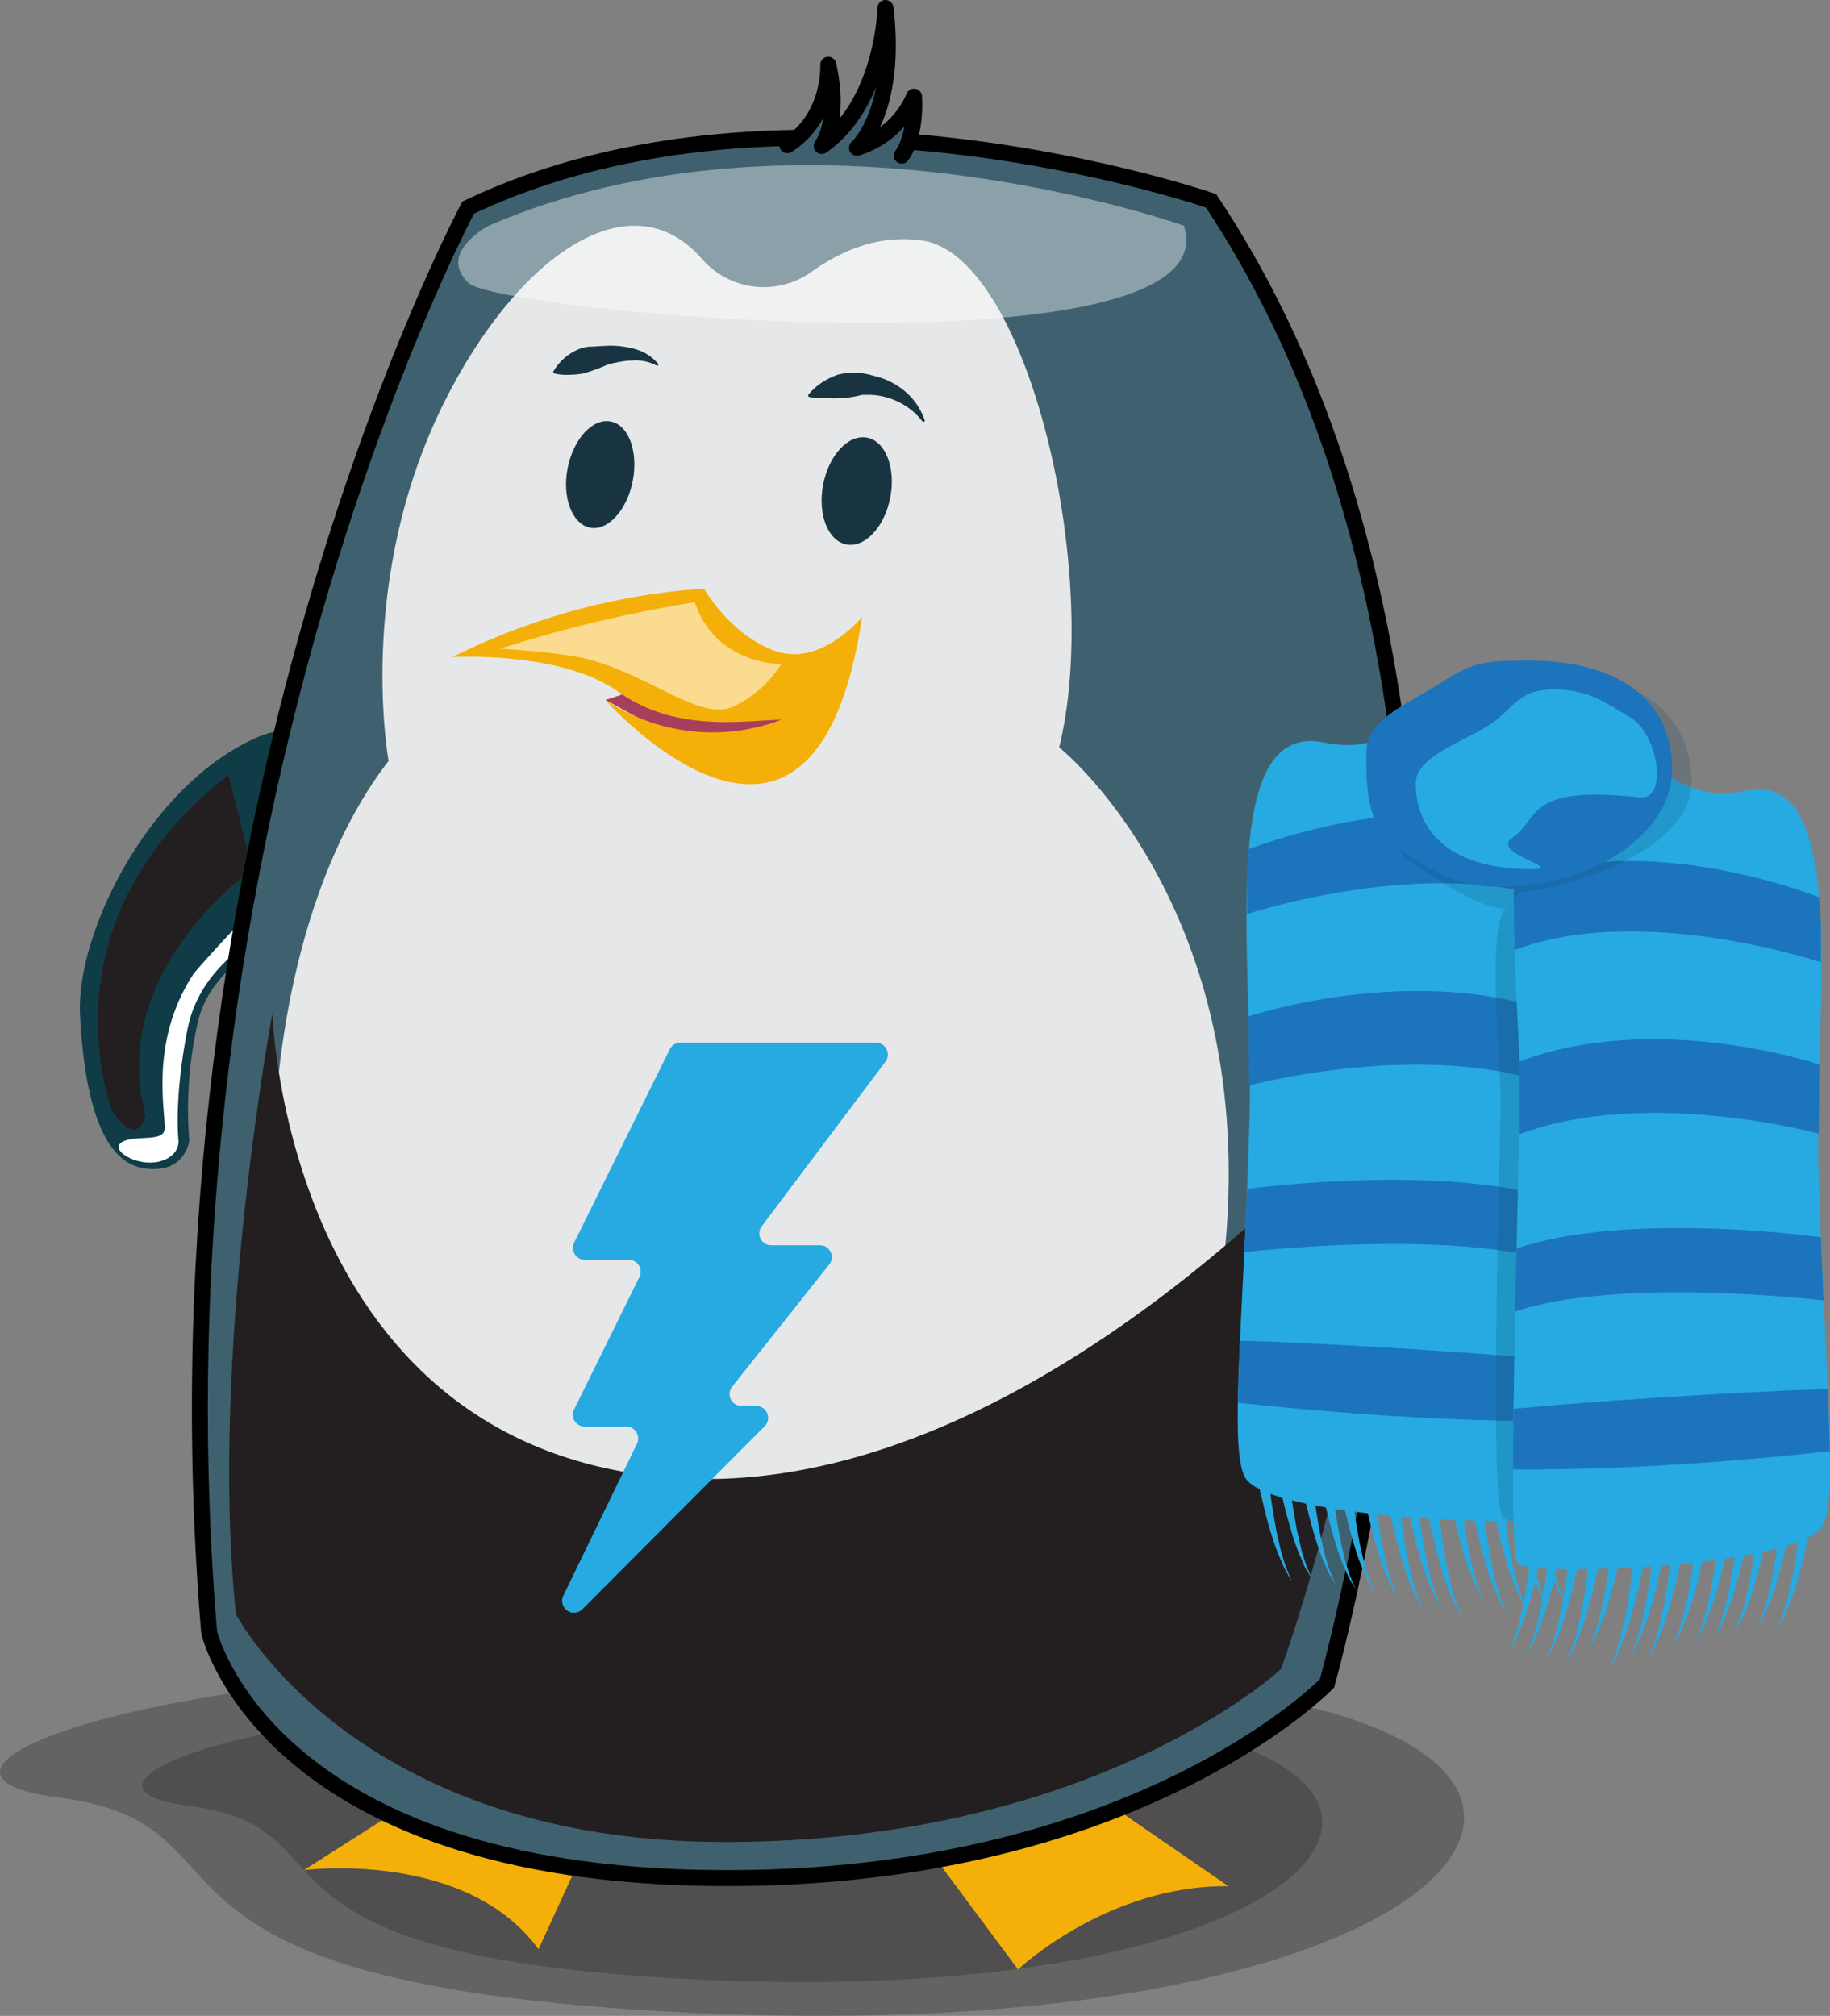 <svg xmlns="http://www.w3.org/2000/svg" viewBox="0 0 229.52 252.83"><rect x="0" y="0" width="229.52" height="252.83" fill="#808080" stroke="none"/><defs><style>.cls-1{isolation:isolate;}.cls-2,.cls-5{fill:#231f20;}.cls-2{opacity:0.3;}.cls-10,.cls-19,.cls-2,.cls-5,.cls-6{mix-blend-mode:soft-light;}.cls-3{fill:#f4b008;}.cls-4{fill:#0f3c47;}.cls-10,.cls-19,.cls-6{fill:#fff;}.cls-12,.cls-17,.cls-7{fill:#3f616f;}.cls-17,.cls-7{stroke:#000;stroke-width:2px;}.cls-7{stroke-miterlimit:10;}.cls-8{fill:#e6e7e8;}.cls-9{fill:#193441;}.cls-10{opacity:0.4;}.cls-11{fill:#27aae1;}.cls-13{fill:#798987;}.cls-14{fill:#1c75bc;}.cls-15{fill:#0c546d;opacity:0.23;}.cls-16{fill:#114060;opacity:0.17;}.cls-17{stroke-linecap:round;stroke-linejoin:round;}.cls-18{fill:#a73e5c;}.cls-19{opacity:0.55;}</style></defs><title>1_electricity</title><g class="cls-1"><g id="Layer_2" data-name="Layer 2"><g id="OBJECTS"><path class="cls-2" d="M111.76,210.87s52.18-3.33,68,10S162.44,256,86.72,252.44s-52.34-23.55-79.37-27S30.65,203.68,111.76,210.87Z"/><path class="cls-2" d="M107.88,214.79s42-2.69,54.82,8.06-14,28.3-75,25.43-42.16-19-63.93-21.77S42.54,209,107.88,214.79Z"/><path class="cls-3" d="M56,223.14l-17.87,11.4s20.29-2.61,29.41,9.93l6.27-13.67Z"/><path class="cls-3" d="M116,231.3,127.68,247s11.19-10.6,26.4-10.44l-17.85-12.27Z"/><path class="cls-4" d="M37.74,116.18s-11.26,3.6-13,12.35a49,49,0,0,0-1,14.51s-.47,4.29-5.7,3.48-7.44-8.63-8-19.17,8.93-29.2,22.36-34.93S37.74,116.18,37.74,116.18Z"/><path class="cls-5" d="M14.13,139.47S4.59,116,28.65,97.19l3,11.87s-18.22,12.6-13.4,30.78C18.26,139.84,17.52,144.18,14.13,139.47Z"/><path class="cls-6" d="M22.39,143.12s.15,2-2.56,2.59-6.07-1.45-4.58-2.44,5,0,5.37-1.49-2.2-10.82,3.71-19.73c0,0,5.89-6.83,8.7-9l1.45,3.31S25.3,120.1,23.53,129,22.39,143.12,22.39,143.12Z"/><path class="cls-7" d="M166.43,211.13S199,96.05,151.9,25.19c0,0-53-18.38-93.18.85,0,0-41,76.52-32.49,178.68,0,0,6.84,29.5,61.13,30.78S166.43,211.13,166.43,211.13Z"/><path class="cls-8" d="M88,32.43a10.29,10.29,0,0,0,13.8,1.65c3.75-2.68,8.53-4.73,13.94-3.9,13.11,2,22.51,41.6,17.1,63.55,0,0,29.35,23.36,19.09,74.37S98,234.5,64.13,218s-39-92.11-15.39-122.57c0,0-4.27-23.05,7.27-45.56C65.33,31.65,79.22,22.39,88,32.43Z"/><path class="cls-9" d="M111.66,62.4c-.72,3.7-3.18,6.33-5.51,5.88s-3.62-3.81-2.91-7.51,3.18-6.33,5.51-5.88S112.37,58.7,111.66,62.4Z"/><path class="cls-9" d="M79.36,60.31C78.64,64,76.23,66.62,74,66.18s-3.53-3.78-2.81-7.45,3.12-6.3,5.39-5.87S80.07,56.64,79.36,60.31Z"/><path class="cls-10" d="M148.49,28.31s-47.84-17.09-87.19,0c0,0-6.5,3.38-2.55,7.17S154.71,47.46,148.49,28.31Z"/><path class="cls-5" d="M34.17,127.05s-8,42.89-4.58,75.4c0,0,14.77,28.57,61.32,28.57s69.74-21.68,69.74-21.68,13-34.8,13.08-72.9c0,0-44.49,53.66-91.29,48.74S34.17,127.05,34.17,127.05Z"/><path class="cls-11" d="M73,201.87l22.91-23a1.49,1.49,0,0,0-1.06-2.54H93a1.49,1.49,0,0,1-1.17-2.42L104,158.59a1.48,1.48,0,0,0-1.17-2.41h-6.1a1.49,1.49,0,0,1-1.19-2.39l15.51-20.63a1.49,1.49,0,0,0-1.19-2.39H85.33a1.47,1.47,0,0,0-1.33.83L72,155.86A1.5,1.5,0,0,0,73.34,158h5.53a1.49,1.49,0,0,1,1.33,2.15L72,176.77a1.49,1.49,0,0,0,1.34,2.15h5.21a1.49,1.49,0,0,1,1.34,2.14l-9.26,19.11A1.49,1.49,0,0,0,73,201.87Z"/><path class="cls-12" d="M167.1,104.53s10,4.09,18,1,19.73-13.68,23.79-8,.35,14.63-10.59,25-27.9,8.46-36.64,5.59S159.5,111.08,167.1,104.53Z"/><path class="cls-5" d="M207.81,107.12s-6.8,13.61-16.51,18.27-19.52,5.2-26.65.63-2.31-7-1-7.41S190.54,128.65,207.81,107.12Z"/><path class="cls-6" d="M207.55,102.21S209,100,204.91,98.5s-20,14.61-37.17,7.36l-2,2.94S186.17,121.07,207.55,102.21Z"/><path class="cls-5" d="M207.81,107.12s-6.8,13.61-16.51,18.27-19.52,5.2-26.65.63-2.31-7-1-7.41S190.54,128.65,207.81,107.12Z"/><path class="cls-6" d="M207.72,102s1.45-2.25-2.65-3.7-20,14.61-37.16,7.35l-2,2.94S186.33,120.82,207.72,102Z"/><path class="cls-13" d="M191.49,100.53c.31-3.21,1.75-4.55,1-8-.24-1.15-.33-4-2.83-4h0l-4.51,1.79c0,.12,6.38.86,3.24,25C188.41,115.31,190.18,114.3,191.49,100.53Z"/><path class="cls-11" d="M182.69,87.67c-6.12,1.74-8.51,7.15-16.66,5.45-13.45-2.8-8.82,27.45-9.3,46.59-.63,24.6-2.66,41.77-.59,45.56,2.88,5.26,37.8,6.45,39.09,4.8,1-1.32.63-21.32-.33-59-.16-6.61,2.75-34.83-1.38-39.82C190.06,87.07,186.85,86.49,182.69,87.67Z"/><path class="cls-11" d="M161.56,184.09s0,.23.06.64.1,1,.18,1.65.19,1.5.32,2.35.29,1.76.45,2.67.39,1.77.57,2.61.46,1.54.65,2.19a6.45,6.45,0,0,0,.33.81l.26.62.24.55-.28-.48-.33-.56c-.12-.23-.29-.45-.42-.75-.25-.6-.56-1.3-.87-2.08s-.58-1.64-.83-2.52-.52-1.75-.72-2.6-.41-1.64-.55-2.33-.28-1.27-.36-1.68-.12-.63-.12-.63Z"/><path class="cls-11" d="M167,185.26s0,.23.06.64.09,1,.18,1.66.19,1.49.32,2.35.29,1.75.45,2.66.39,1.77.57,2.61.45,1.55.64,2.19c.1.33.24.57.33.82s.2.45.27.62c.15.35.24.54.24.54s-.11-.17-.29-.48l-.33-.56a8.2,8.2,0,0,1-.41-.75c-.25-.6-.57-1.29-.87-2.07s-.58-1.64-.83-2.52-.52-1.76-.72-2.61-.41-1.63-.56-2.32-.27-1.27-.35-1.68-.13-.63-.13-.63Z"/><path class="cls-11" d="M172.37,186.44s0,.23.06.64.1,1,.19,1.66.18,1.49.31,2.34.29,1.76.45,2.67.39,1.77.57,2.61.46,1.54.65,2.19a6.45,6.45,0,0,0,.33.81l.27.63c.15.34.23.54.23.54l-.28-.48-.33-.56a6.33,6.33,0,0,1-.41-.75c-.25-.6-.57-1.29-.87-2.07s-.59-1.64-.84-2.52-.52-1.76-.72-2.61-.41-1.63-.55-2.32-.27-1.27-.36-1.68-.12-.63-.12-.63Z"/><path class="cls-11" d="M177.78,187.61s0,.24.06.64.1,1,.18,1.66.19,1.49.32,2.35.29,1.75.45,2.66.39,1.77.57,2.62.46,1.54.65,2.19a7.14,7.14,0,0,0,.33.81l.26.62c.16.35.24.55.24.55l-.28-.49-.33-.56a8.08,8.08,0,0,1-.42-.75c-.25-.6-.56-1.29-.86-2.07s-.59-1.64-.84-2.52-.52-1.76-.72-2.6-.41-1.64-.55-2.33-.28-1.27-.36-1.68-.12-.63-.12-.63Z"/><path class="cls-11" d="M183.14,186.76s0,.24.06.64.09,1,.18,1.66.19,1.49.32,2.35.29,1.75.45,2.66.39,1.77.57,2.61.45,1.55.64,2.19a8.69,8.69,0,0,0,.33.82c.11.24.19.45.27.62l.24.54s-.11-.17-.29-.48l-.33-.56a8.2,8.2,0,0,1-.41-.75c-.25-.6-.57-1.29-.87-2.07s-.58-1.64-.84-2.52-.52-1.76-.72-2.61-.4-1.63-.55-2.32-.27-1.27-.36-1.68l-.12-.63Z"/><path class="cls-11" d="M188.54,187.94s0,.23.06.64.1,1,.18,1.66.19,1.49.32,2.34.29,1.76.45,2.67.39,1.77.57,2.61.46,1.54.65,2.19a6.45,6.45,0,0,0,.33.81c.1.24.19.45.27.62l.23.55-.28-.48c-.09-.16-.2-.35-.33-.56s-.29-.45-.42-.75c-.25-.6-.56-1.3-.86-2.07s-.59-1.64-.84-2.52-.52-1.76-.72-2.61-.41-1.64-.55-2.32-.28-1.27-.36-1.68-.12-.64-.12-.64Z"/><path class="cls-11" d="M193.35,187.08s0,.23.06.64.09,1,.18,1.65.19,1.5.32,2.35.29,1.76.45,2.67.39,1.77.57,2.61.45,1.54.64,2.19c.1.32.24.57.33.81s.2.45.27.62l.24.55s-.1-.18-.29-.48l-.32-.56c-.12-.23-.29-.45-.42-.75-.25-.6-.57-1.29-.87-2.07s-.58-1.64-.83-2.52-.52-1.76-.72-2.61-.41-1.64-.56-2.33-.27-1.27-.35-1.68-.13-.63-.13-.63Z"/><path class="cls-11" d="M191.1,187.47s0,.24.06.64.1,1,.19,1.66.18,1.49.31,2.35.3,1.75.45,2.66.39,1.77.57,2.61.46,1.55.65,2.2c.1.32.23.56.33.81s.19.45.27.62l.23.54-.28-.48-.33-.56a6.33,6.33,0,0,1-.41-.75c-.25-.6-.57-1.29-.87-2.07s-.59-1.64-.84-2.52-.52-1.76-.72-2.61-.4-1.63-.55-2.32-.27-1.27-.36-1.68-.12-.63-.12-.63Z"/><path class="cls-11" d="M186,188.37s0,.23.06.64.1,1,.19,1.66.18,1.49.31,2.35.29,1.75.45,2.66.39,1.77.57,2.61.46,1.55.65,2.19a6.64,6.64,0,0,0,.33.82c.1.24.19.45.27.62.15.34.23.54.23.54l-.28-.48-.33-.56a6.33,6.33,0,0,1-.41-.75c-.26-.6-.57-1.29-.87-2.07s-.59-1.64-.84-2.52-.52-1.76-.72-2.61-.41-1.63-.55-2.32-.27-1.27-.36-1.68-.12-.63-.12-.63Z"/><path class="cls-11" d="M180.42,188.92s0,.23.06.64.09,1,.18,1.65.19,1.5.32,2.35.29,1.76.45,2.67.39,1.77.57,2.61.46,1.54.64,2.19c.1.32.24.56.33.81s.2.45.27.62l.24.55-.28-.49c-.1-.15-.21-.34-.33-.56a7.81,7.81,0,0,1-.42-.74c-.25-.61-.57-1.3-.87-2.08s-.58-1.64-.83-2.52-.52-1.75-.72-2.6-.41-1.64-.56-2.33-.27-1.27-.35-1.68-.12-.63-.12-.63Z"/><path class="cls-11" d="M175.48,187.84s0,.23.06.64.09,1,.18,1.66.19,1.49.32,2.35.29,1.75.45,2.66.39,1.77.57,2.61.45,1.54.64,2.19c.1.33.24.57.33.82s.2.44.27.62l.24.54-.29-.48c-.09-.15-.2-.34-.32-.56a8.08,8.08,0,0,1-.42-.75c-.25-.6-.57-1.29-.87-2.07s-.58-1.64-.83-2.52-.52-1.76-.72-2.61-.41-1.63-.56-2.32-.27-1.27-.35-1.68-.12-.63-.12-.63Z"/><path class="cls-11" d="M169.44,185.8s0,.23.06.64.09,1,.18,1.66.19,1.49.32,2.34.29,1.76.45,2.67.39,1.77.57,2.61.45,1.54.64,2.19c.1.32.24.57.33.81s.2.45.27.63l.24.54s-.11-.17-.29-.48l-.33-.56a8.2,8.2,0,0,1-.41-.75c-.25-.6-.57-1.29-.87-2.07s-.58-1.64-.83-2.52-.52-1.76-.72-2.61-.41-1.63-.56-2.32-.27-1.27-.35-1.68-.13-.64-.13-.64Z"/><path class="cls-11" d="M164.5,184.72s0,.24.06.65.09,1,.18,1.65.19,1.5.32,2.35.29,1.76.45,2.67.39,1.77.57,2.61.45,1.54.64,2.19c.1.32.24.56.33.81s.2.45.27.62l.24.55-.29-.49-.32-.55c-.12-.23-.29-.45-.42-.75-.25-.61-.57-1.3-.87-2.07s-.58-1.65-.83-2.53-.52-1.76-.72-2.6-.41-1.64-.56-2.33-.27-1.27-.35-1.68-.13-.63-.13-.63Z"/><path class="cls-11" d="M159,184.26s0,.23.06.64.09,1,.18,1.66.19,1.49.32,2.35.29,1.75.45,2.66.38,1.77.57,2.61.45,1.54.64,2.19a8.69,8.69,0,0,0,.33.82c.1.24.19.44.27.62.15.34.23.54.23.54l-.28-.48-.33-.56a8.2,8.2,0,0,1-.41-.75c-.25-.6-.57-1.29-.87-2.07s-.58-1.64-.84-2.52-.52-1.76-.71-2.61-.41-1.63-.56-2.32-.27-1.27-.36-1.68-.12-.64-.12-.64Z"/><path class="cls-14" d="M156.67,136.15l-.08-8.68c.95-.33,21.19-6.74,38.4-.39l0,9.14C178.87,130.24,156.89,136.07,156.67,136.15Z"/><path class="cls-14" d="M156.4,114.65s0-3.25,0-4.3.23-3.86.23-3.86c.94-.34,21.88-8.5,39.09-2.15,0,0,0,2.48,0,4.21,0,2.69-.14,4.54-.14,4.54C179.41,107.11,156.62,114.57,156.4,114.65Z"/><path class="cls-14" d="M156.06,157.05l.36-7.92c1-.17,25-3.26,39,1.4l.17,7.92C182.28,154,156.31,157,156.06,157.05Z"/><path class="cls-14" d="M155.25,175.93l.27-7.75c1-.14,23.33.88,40.25,2.44l.06,7.6C176.08,178.42,155.49,175.9,155.25,175.93Z"/><path class="cls-15" d="M206.78,113.25c6,1.73,1.77-10.3,9.74-12,13.18-2.8,8.64,27.45,9.12,46.59.61,24.59,4.9,34.54,2.87,38.33-2.82,5.26-38.7,5.87-40,4.22-1-1.32-1.24-13.51-.31-51.19.16-6.61-2.37-26.44,1.77-25.95C192.59,113.55,202.71,112.07,206.78,113.25Z"/><path class="cls-13" d="M194,106.58c-.3-3.21-1.72-4.55-1-8,.24-1.15.33-4,2.78-4h0l4.41,1.79c0,.12-6.25.86-3.17,25C197,121.36,195.29,120.34,194,106.58Z"/><path class="cls-11" d="M202.63,93.72c6,1.73,8.34,7.15,16.32,5.45,13.18-2.8,8.64,27.45,9.11,46.59.61,24.6,2.6,41.77.57,45.56-2.81,5.26-37,6.45-38.28,4.8-1-1.32-.62-21.32.32-59,.16-6.61-2.7-34.83,1.35-39.83C195.41,93.12,198.56,92.54,202.63,93.72Z"/><path class="cls-11" d="M223.33,190.13s0,.24-.06.65-.09,1-.18,1.65-.18,1.49-.31,2.35-.29,1.76-.44,2.67-.38,1.77-.56,2.61-.45,1.54-.63,2.19c-.1.32-.23.56-.33.81l-.26.62-.23.55.28-.49.32-.55c.12-.23.28-.45.41-.75.24-.61.55-1.3.85-2.08s.57-1.64.81-2.52.52-1.76.71-2.6.4-1.64.54-2.33.27-1.27.35-1.68.12-.63.12-.63Z"/><path class="cls-11" d="M218,191.31s0,.23-.06.64-.09,1-.18,1.66-.18,1.49-.31,2.35-.28,1.75-.44,2.66-.38,1.77-.56,2.61-.44,1.55-.63,2.19c-.09.33-.23.57-.32.82l-.26.62-.24.54.28-.48.32-.56a6.33,6.33,0,0,0,.41-.75c.25-.6.56-1.29.85-2.07s.57-1.64.82-2.52.51-1.76.7-2.61.4-1.63.55-2.32.26-1.27.35-1.68.12-.63.12-.63Z"/><path class="cls-11" d="M212.74,192.49s0,.23-.06.64-.09,1-.18,1.66-.18,1.49-.31,2.34-.29,1.76-.44,2.67-.38,1.77-.56,2.61-.45,1.54-.63,2.19a8.42,8.42,0,0,1-.33.81c-.1.24-.19.45-.26.63-.15.34-.23.54-.23.54l.28-.48.32-.56a8.2,8.2,0,0,0,.41-.75c.24-.6.55-1.29.85-2.07s.57-1.64.81-2.52.52-1.76.71-2.61.4-1.63.54-2.32.27-1.27.35-1.68.12-.64.12-.64Z"/><path class="cls-11" d="M207.44,193.66s0,.24-.06.64-.09,1-.18,1.66-.18,1.49-.31,2.35-.29,1.75-.44,2.66-.38,1.77-.56,2.61-.45,1.55-.63,2.2c-.1.32-.23.56-.32.81s-.19.45-.27.62c-.14.35-.23.54-.23.54l.28-.48.32-.56a8.2,8.2,0,0,0,.41-.75c.24-.6.55-1.29.85-2.07s.57-1.64.82-2.52.51-1.76.7-2.61.4-1.63.54-2.32.27-1.27.35-1.68.12-.63.12-.63Z"/><path class="cls-11" d="M202.19,192.81s0,.23-.05.64-.1,1-.18,1.66-.19,1.49-.31,2.35-.29,1.75-.45,2.66-.38,1.77-.55,2.61-.45,1.55-.64,2.19a6.71,6.71,0,0,1-.32.82l-.26.62-.23.54.27-.48.33-.56a8.32,8.32,0,0,0,.4-.75c.25-.6.56-1.29.85-2.07s.58-1.64.82-2.52.51-1.76.71-2.61.4-1.63.54-2.32.27-1.27.35-1.68l.12-.63Z"/><path class="cls-11" d="M196.9,194s0,.23-.06.64-.09,1-.18,1.66-.18,1.49-.31,2.34-.29,1.76-.44,2.67-.38,1.77-.56,2.61-.45,1.54-.63,2.19c-.1.32-.23.57-.32.81s-.19.45-.27.62l-.23.55.28-.48.32-.56c.12-.23.28-.45.41-.75.24-.6.55-1.3.85-2.07s.57-1.64.82-2.52.51-1.76.7-2.61.4-1.64.54-2.32.27-1.27.35-1.68.12-.64.12-.64Z"/><path class="cls-11" d="M192.19,193.13s0,.23-.06.64-.09,1-.18,1.65-.18,1.5-.31,2.35-.28,1.76-.44,2.67-.38,1.77-.56,2.61-.44,1.54-.63,2.19a8.57,8.57,0,0,1-.32.81c-.1.24-.19.45-.27.62-.14.35-.23.55-.23.55l.28-.48.32-.56c.12-.23.28-.45.41-.75.24-.6.56-1.3.85-2.07s.57-1.64.82-2.53.51-1.75.7-2.6.4-1.64.55-2.33.26-1.27.34-1.68.13-.63.13-.63Z"/><path class="cls-11" d="M194.39,193.52s0,.24-.06.64-.09,1-.18,1.66-.18,1.49-.31,2.35-.29,1.75-.44,2.66-.38,1.77-.56,2.61-.45,1.55-.63,2.19c-.1.33-.23.57-.32.82s-.19.45-.27.62c-.14.35-.23.54-.23.54l.28-.48.32-.56a8.2,8.2,0,0,0,.41-.75c.24-.6.55-1.29.85-2.07s.57-1.64.82-2.52.51-1.76.7-2.61.4-1.63.55-2.32.26-1.27.34-1.68.12-.63.12-.63Z"/><path class="cls-11" d="M199.4,194.42s0,.23-.05.64-.1,1-.18,1.66-.19,1.49-.31,2.35-.29,1.75-.44,2.66-.39,1.77-.56,2.61-.45,1.54-.63,2.19c-.1.32-.23.57-.33.82s-.19.44-.26.62c-.15.34-.23.54-.23.54l.28-.48.32-.56a6.38,6.38,0,0,0,.4-.75c.25-.6.56-1.29.86-2.07s.57-1.64.81-2.52.51-1.76.71-2.61.4-1.63.54-2.32.27-1.27.35-1.68.12-.64.12-.64Z"/><path class="cls-11" d="M204.85,195s0,.24,0,.65-.1,1-.18,1.65-.19,1.5-.31,2.35-.29,1.76-.44,2.66-.39,1.78-.56,2.62-.45,1.54-.63,2.19c-.1.32-.23.56-.33.81l-.26.62-.23.55.28-.49.32-.56a6.18,6.18,0,0,0,.4-.74c.25-.61.56-1.3.85-2.08s.58-1.64.82-2.52.51-1.75.71-2.6.4-1.64.54-2.33.27-1.27.35-1.68.12-.63.12-.63Z"/><path class="cls-11" d="M209.69,193.89s0,.23-.06.64-.09,1-.17,1.66-.19,1.49-.31,2.35-.29,1.75-.44,2.66-.39,1.77-.56,2.61-.45,1.54-.64,2.19a6.71,6.71,0,0,1-.32.82c-.1.24-.19.44-.26.62l-.23.54.28-.48c.08-.16.19-.34.32-.56a8.32,8.32,0,0,0,.4-.75c.25-.6.56-1.29.85-2.07s.58-1.64.82-2.52.51-1.76.71-2.61.4-1.63.54-2.32.27-1.27.35-1.68.12-.63.12-.63Z"/><path class="cls-11" d="M215.61,191.85s0,.23-.06.64-.09,1-.18,1.66-.18,1.49-.31,2.34-.28,1.76-.44,2.67-.38,1.77-.56,2.61-.44,1.54-.63,2.19a8.57,8.57,0,0,1-.32.81l-.26.62-.23.55.27-.48.32-.56a7.24,7.24,0,0,0,.41-.75c.25-.6.56-1.29.85-2.07s.57-1.64.82-2.52.51-1.76.7-2.61.4-1.64.55-2.32.26-1.27.34-1.68.13-.64.13-.64Z"/><path class="cls-11" d="M220.45,190.77s0,.24-.06.64-.09,1-.18,1.66-.18,1.49-.31,2.35-.28,1.76-.44,2.66-.38,1.78-.56,2.62-.44,1.54-.63,2.19c-.09.32-.23.56-.32.81s-.19.45-.27.62l-.23.55.28-.49.32-.56a7.92,7.92,0,0,0,.41-.74c.24-.61.56-1.3.85-2.08s.57-1.64.82-2.52.51-1.76.7-2.6.4-1.64.55-2.33.26-1.27.34-1.68.13-.63.13-.63Z"/><path class="cls-11" d="M225.81,190.31s0,.23-.06.64-.09,1-.18,1.66-.18,1.49-.31,2.34-.28,1.76-.44,2.67-.38,1.77-.56,2.61-.44,1.54-.63,2.19a7.61,7.61,0,0,1-.32.81c-.1.24-.19.45-.26.63l-.24.54.28-.48.32-.56a6.33,6.33,0,0,0,.41-.75c.24-.6.56-1.29.85-2.07s.57-1.64.82-2.52.51-1.76.7-2.61.4-1.63.55-2.32.26-1.27.34-1.68.12-.64.12-.64Z"/><path class="cls-14" d="M228.11,142.19l.08-8.67c-.92-.33-20.75-6.74-37.61-.39l0,9.13C206.37,136.29,227.9,142.12,228.11,142.19Z"/><path class="cls-14" d="M228.38,120.7s0-3.25,0-4.3-.22-3.87-.22-3.87c-.92-.33-21.44-8.49-38.3-2.14,0,0,0,2.48,0,4.21,0,2.69.13,4.54.13,4.54C205.84,113.16,228.17,120.62,228.38,120.7Z"/><path class="cls-14" d="M228.71,163.1l-.34-7.93c-1-.16-24.47-3.25-38.17,1.41L190,164.5C203,160.08,228.48,163.06,228.71,163.1Z"/><path class="cls-14" d="M229.51,182l-.26-7.75c-1-.14-22.86.88-39.43,2.44l-.07,7.6C209.1,184.47,229.27,182,229.51,182Z"/><path class="cls-16" d="M212.16,98.19c0,8.31-15,13.15-21.24,13.68-.75.06-1,1.38-1.08,1.38-.9,0-.82.8-1.58.68-3.8-.58-7.09-3.24-10.27-5.1-4.72-2.77-4.67-8.13-4.67-12.7,0-4.3,5.08-6.13,9.34-8.87,4-2.56,5.18-2.93,11.09-2.93C206,84.33,212.16,89.87,212.16,98.19Z"/><path class="cls-14" d="M209.72,96.43c0,8.16-9.8,14.78-21.88,14.78-5.46,0-8-2.11-11.87-4.34-4.65-2.71-4.61-8-4.61-12.45,0-4.22,5-6,9.22-8.71,3.93-2.51,5.12-2.87,11-2.87C203.62,82.84,209.72,88.27,209.72,96.43Z"/><path class="cls-11" d="M177.57,98.21c0-3.31,5.93-5.15,9.19-7.28s3.5-4.46,8.2-4.46c4.33,0,6.38,1.68,9.43,3.45,3.69,2.15,4.82,10.49,1.29,10.09-14.52-1.65-12.59,2.84-15.93,5-3.11,2,6.9,4,2.27,4C182.42,109,177.57,104.7,177.57,98.21Z"/><path class="cls-17" d="M113.1,19.52s1.79-2.14,1.54-7.4a11.47,11.47,0,0,1-7.16,6.42S112.61,14,111.06,1c0,0-.3,12-8,17.31,0,0,2.44-3.19.82-10.19,0,0,.37,6.59-5.13,10.09"/><path class="cls-9" d="M115.71,52.88a8.36,8.36,0,0,0-3-2.46,8.61,8.61,0,0,0-3.5-.9l-.9,0c-.3,0-.61.12-.9.17a11.68,11.68,0,0,1-1.79.23,13.74,13.74,0,0,1-1.94,0,8.7,8.7,0,0,1-2.17-.13h0a.17.17,0,0,1-.14-.2l0-.07A7.71,7.71,0,0,1,103.05,48a9.8,9.8,0,0,1,2-1,8.32,8.32,0,0,1,4.53.14,9.22,9.22,0,0,1,4,2,8.35,8.35,0,0,1,2.4,3.56.15.15,0,0,1-.1.19.16.16,0,0,1-.17,0Z"/><path class="cls-9" d="M82.31,45.83a5.54,5.54,0,0,0-3.09-.61,9.21,9.21,0,0,0-1.57.18l-.77.15-.77.22a20.68,20.68,0,0,1-3,1.08,10.09,10.09,0,0,1-1.68.15,6.4,6.4,0,0,1-1.9-.16h0a.18.18,0,0,1-.14-.22s0,0,0,0A6.58,6.58,0,0,1,72.14,44a5.07,5.07,0,0,1,1.74-.52c.62,0,1.23-.07,1.85-.09a11.17,11.17,0,0,1,3.68.33,5.82,5.82,0,0,1,3.13,1.9.16.16,0,0,1,0,.21.14.14,0,0,1-.16,0Z"/><path class="cls-18" d="M75.94,87.78c10-3,10-6.2,10-6.2s9.37,1.65,9.37,1.75c.31,7.33,7.38,3.73,6.38,4L91.22,96.19"/><path class="cls-3" d="M108.12,77.38S103,83.65,97.29,81.66s-9-7.84-9-7.84a83,83,0,0,0-31.54,8.59s13.58-.8,20.77,4.33S93,90.39,98,90.26a24.21,24.21,0,0,1-22.08-2.48S102.16,117.46,108.12,77.38Z"/><path class="cls-19" d="M87.14,75.53a166.25,166.25,0,0,0-24.42,5.83s7.83.42,11.35,1.4c8.06,2.24,14,7.9,18.14,5.74A14.45,14.45,0,0,0,98,83.28S89.77,83.43,87.14,75.53Z"/></g></g></g></svg>